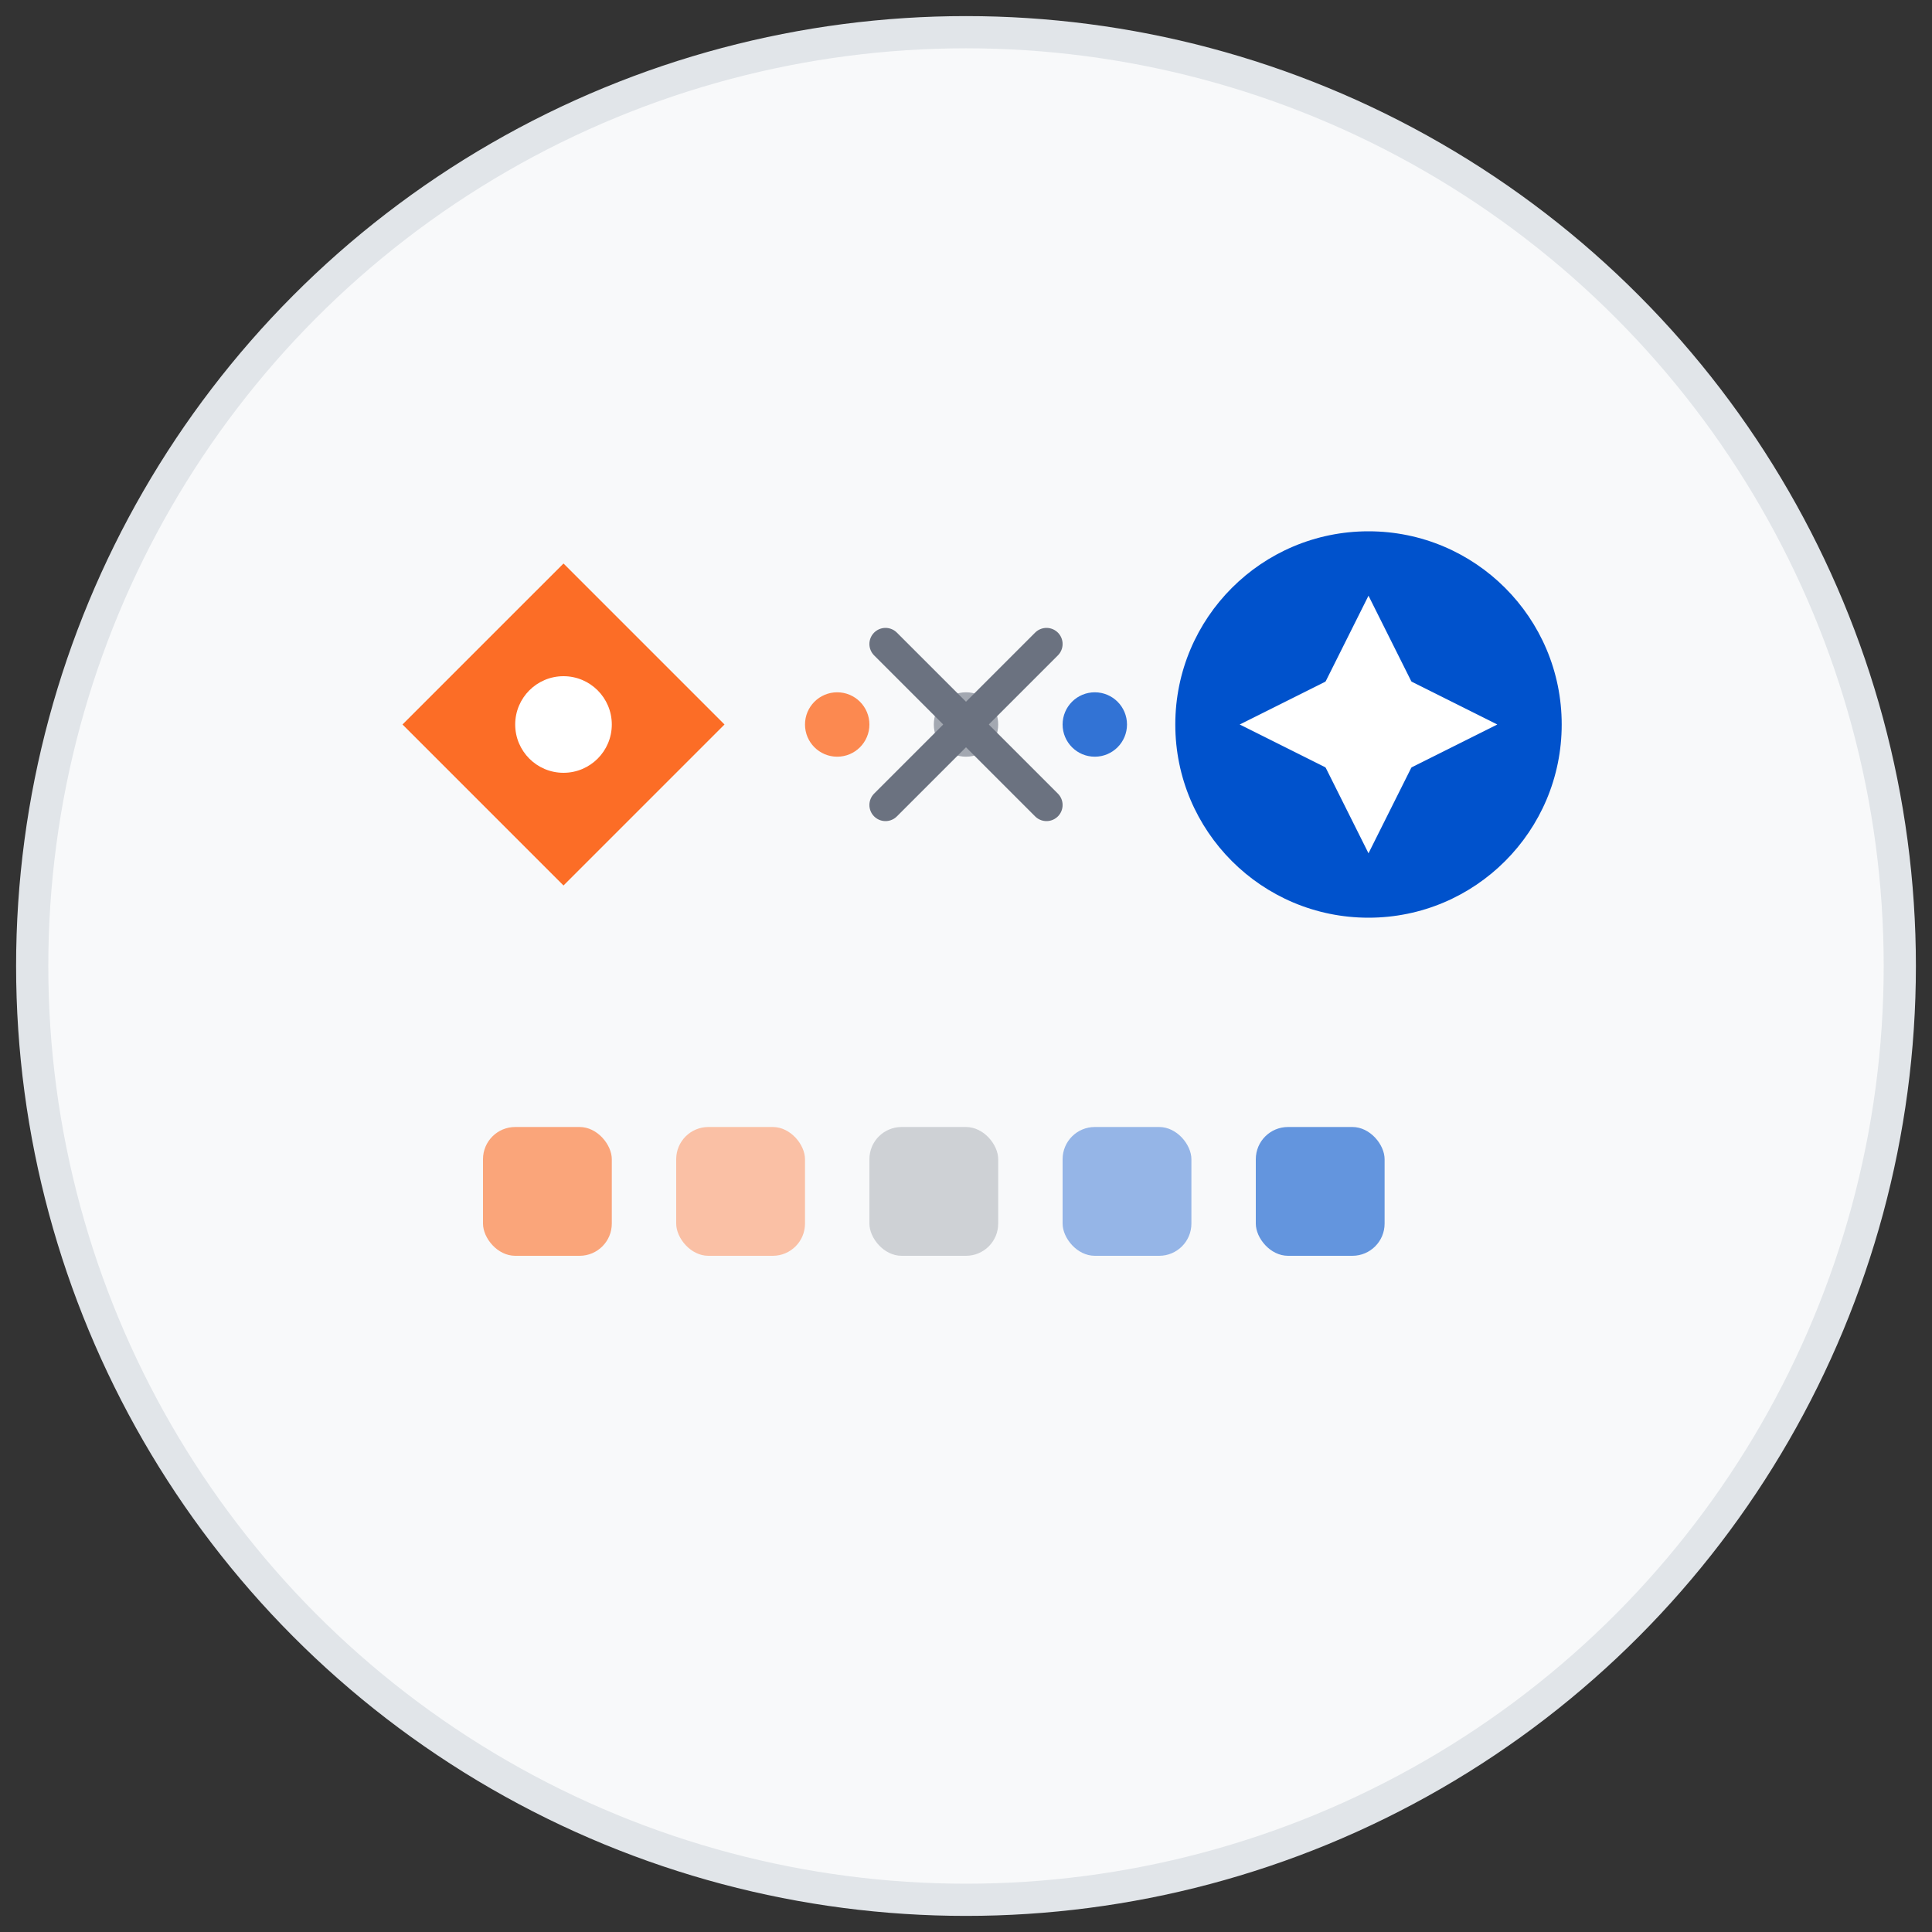 <svg width="120" height="120" viewBox="0 0 120 120" xmlns="http://www.w3.org/2000/svg">
  <rect x="0" y="0" width="120" height="120" fill="#333333" stroke="none"/>
  <!-- Background circle -->
  <circle cx="60" cy="60" r="58" fill="#f8f9fa" stroke="#e1e5e9" stroke-width="2"/>
  
  <!-- GitLab side (left) - Orange geometric shape -->
  <path d="M25 45 L35 35 L45 45 L35 55 Z" fill="#FC6D26"/>
  <circle cx="35" cy="45" r="3" fill="#ffffff"/>
  
  <!-- Compass side (right) - Blue compass-like shape -->
  <circle cx="85" cy="45" r="12" fill="#0052CC"/>
  <path d="M85 37 L89 45 L85 53 L81 45 Z" fill="#ffffff"/>
  <path d="M77 45 L85 41 L93 45 L85 49 Z" fill="#ffffff"/>
  
  <!-- Connection bridge - Gradient line with data flow -->
  <defs>
    <linearGradient id="bridgeGradient" x1="0%" y1="0%" x2="100%" y2="0%">
      <stop offset="0%" style="stop-color:#FC6D26;stop-opacity:1" />
      <stop offset="100%" style="stop-color:#0052CC;stop-opacity:1" />
    </linearGradient>
  </defs>
  
  <!-- Main bridge line -->
  <line x1="47" y1="45" x2="73" y2="45" stroke="url(#bridgeGradient)" stroke-width="3"/>
  
  <!-- Data flow indicators -->
  <circle cx="52" cy="45" r="2" fill="#FC6D26" opacity="0.8"/>
  <circle cx="60" cy="45" r="2" fill="#6B7280" opacity="0.6"/>
  <circle cx="68" cy="45" r="2" fill="#0052CC" opacity="0.8"/>
  
  <!-- Sync arrows -->
  <path d="M55 40 L60 45 L55 50" stroke="#6B7280" stroke-width="2" fill="none" stroke-linecap="round"/>
  <path d="M65 50 L60 45 L65 40" stroke="#6B7280" stroke-width="2" fill="none" stroke-linecap="round"/>
  
  <!-- Bottom component indicators -->
  <rect x="30" y="70" width="8" height="8" rx="2" fill="#FC6D26" opacity="0.6"/>
  <rect x="42" y="70" width="8" height="8" rx="2" fill="#FC6D26" opacity="0.4"/>
  <rect x="54" y="70" width="8" height="8" rx="2" fill="#6B7280" opacity="0.3"/>
  <rect x="66" y="70" width="8" height="8" rx="2" fill="#0052CC" opacity="0.4"/>
  <rect x="78" y="70" width="8" height="8" rx="2" fill="#0052CC" opacity="0.6"/>
</svg>